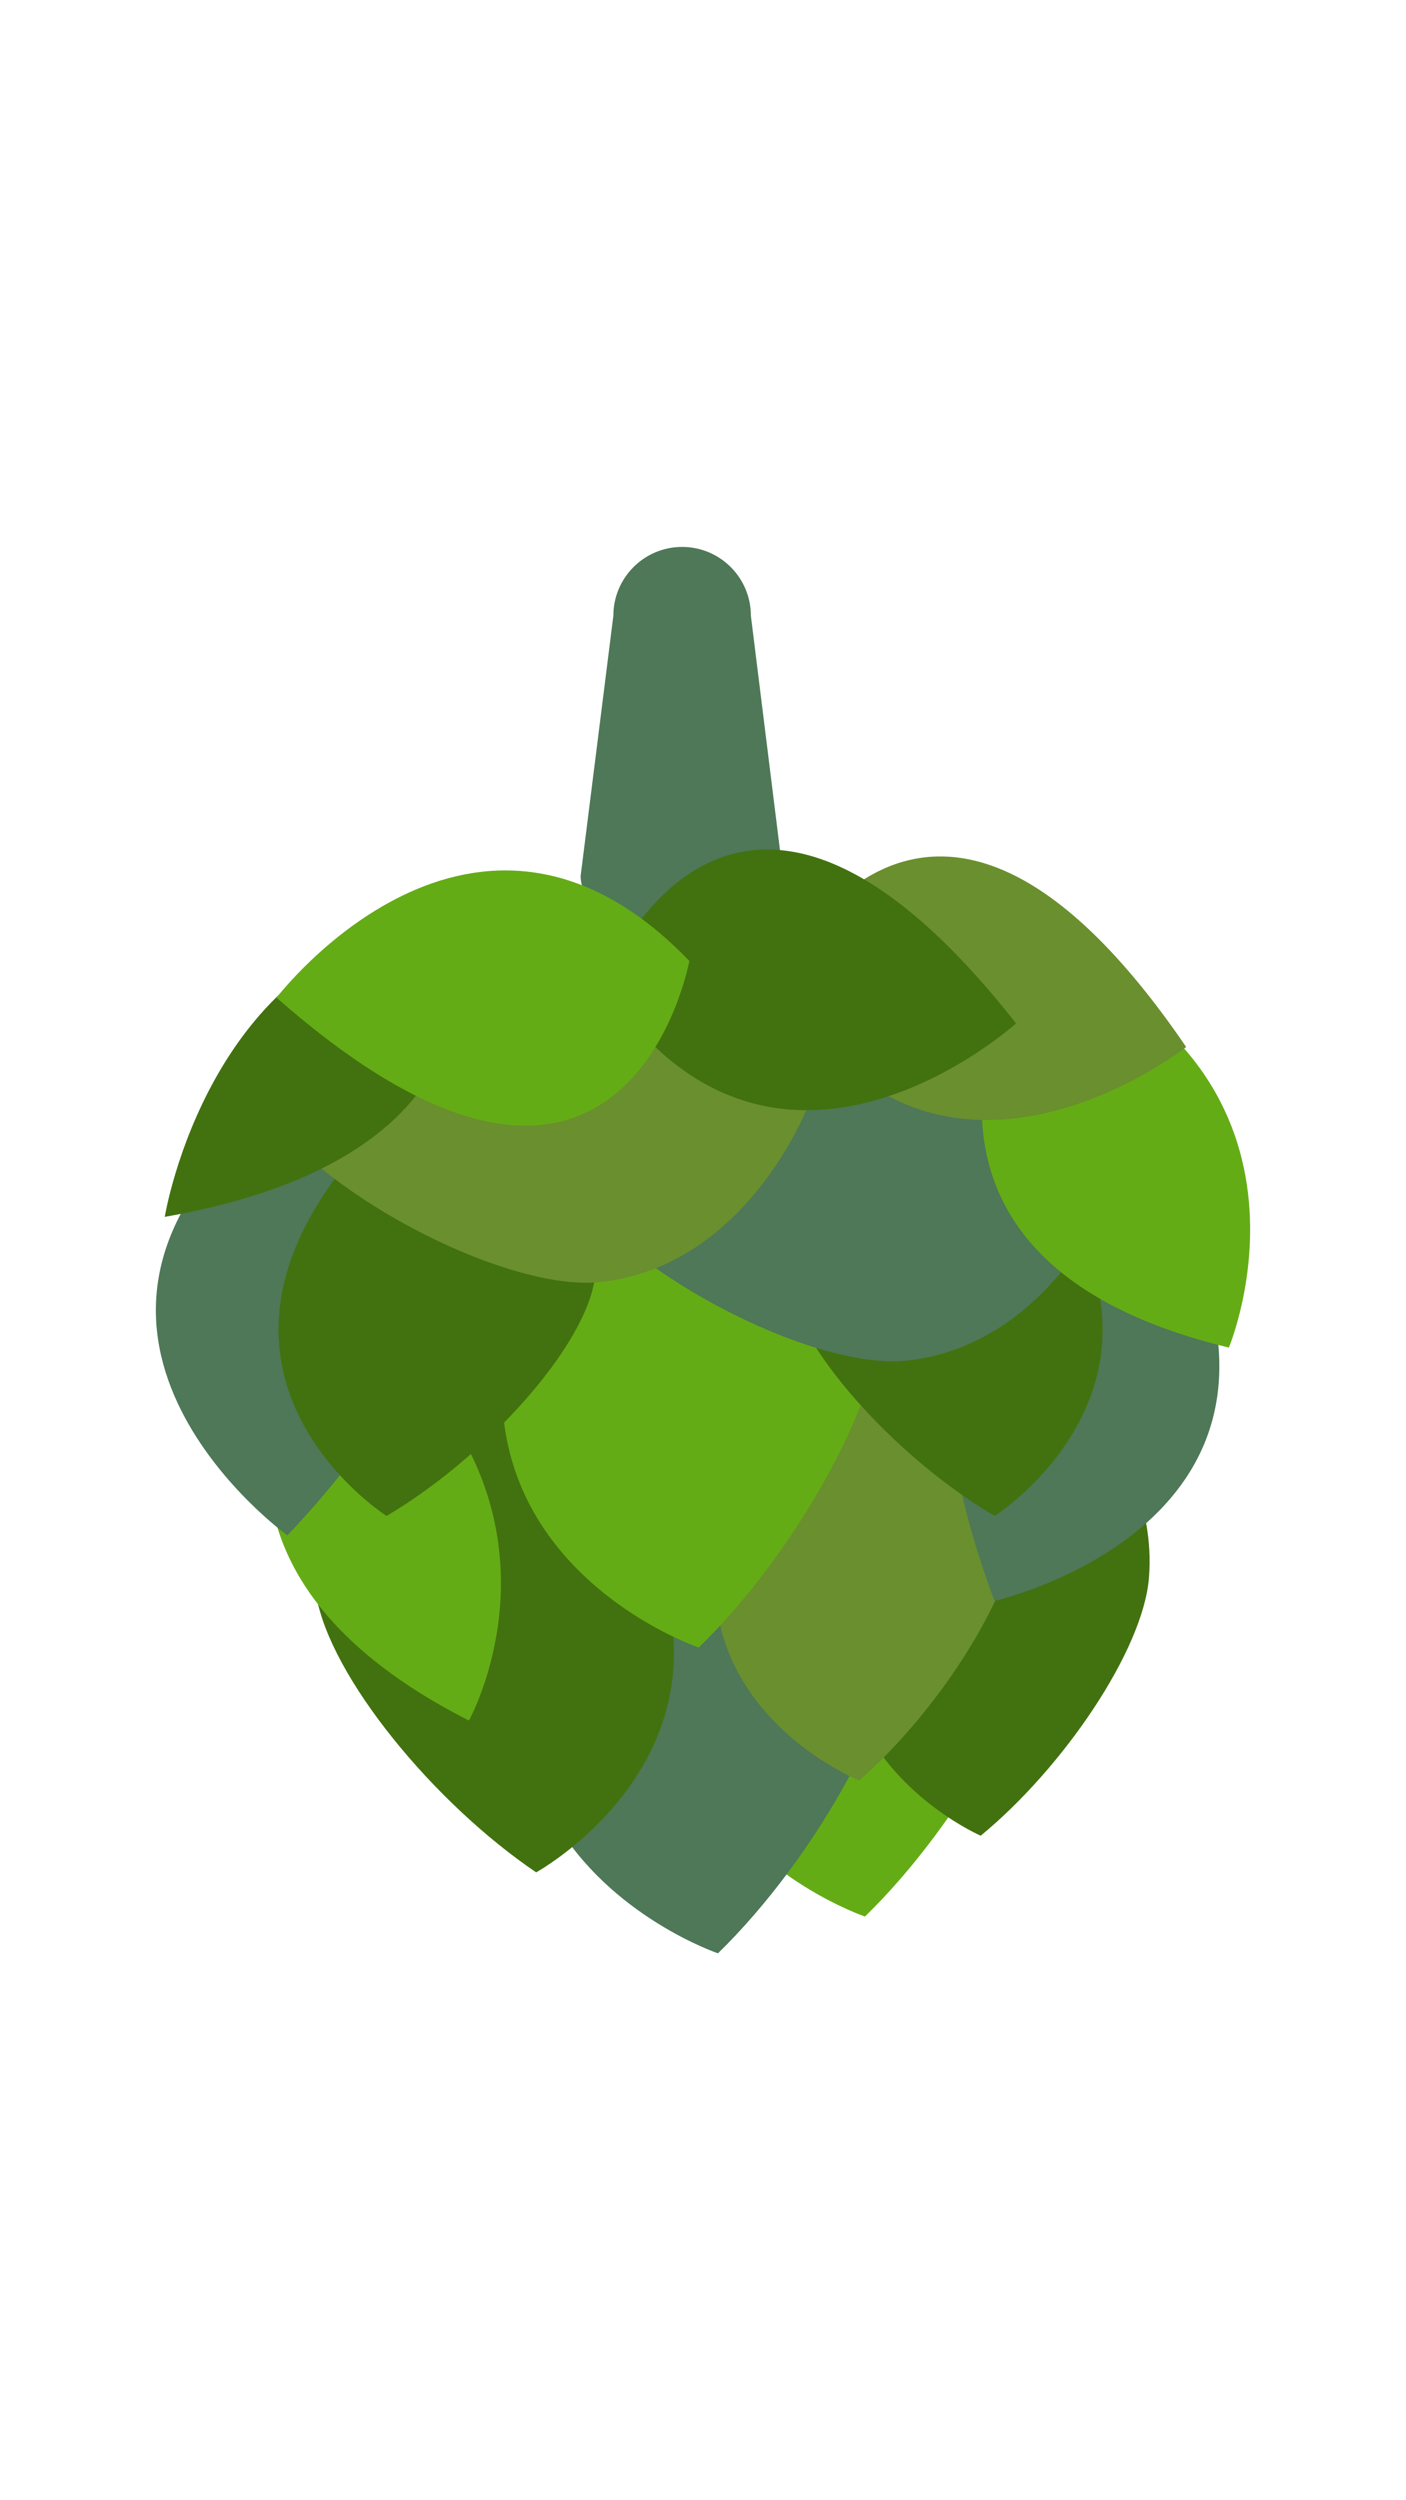 <?xml version="1.0" encoding="utf-8"?>
<!-- Generator: Adobe Illustrator 15.0.0, SVG Export Plug-In . SVG Version: 6.00 Build 0)  -->
<!DOCTYPE svg PUBLIC "-//W3C//DTD SVG 1.1//EN" "http://www.w3.org/Graphics/SVG/1.1/DTD/svg11.dtd">
<svg version="1.1" id="Layer_1" xmlns="http://www.w3.org/2000/svg" xmlns:xlink="http://www.w3.org/1999/xlink" x="0px" y="0px"
	 width="1242px" height="2208px" viewBox="0 0 1242 2208" enable-background="new 0 0 1242 2208" xml:space="preserve">
<g>
	<path fill="#64AC15" d="M750.808,1135.07c0,0,175.504,85.617,176.838,253.266c0.64,81.135-77.225,220.062-163.553,304.187
		C764.093,1692.522,381.999,1563.416,750.808,1135.07z"/>
	<path fill="#4E7857" d="M620.943,1167.546c0,0,175.502,85.617,176.837,253.267c0.64,81.134-77.224,220.062-163.553,304.188
		C634.228,1725,252.134,1595.892,620.943,1167.546z"/>
	<path fill="#42720F" d="M396.331,1154.82c0,0-142.638,104.333-117.025,253.884c12.404,72.374,103.981,183.672,194.331,244.812
		C473.637,1653.516,793.354,1477.419,396.331,1154.82z"/>
	<path fill="#42720F" d="M892.853,1182.313c0,0,132.191,78.915,122.117,210.709c-4.876,63.773-75.272,167.75-148.671,228.127
		C866.299,1621.149,574.69,1494.373,892.853,1182.313z"/>
	<path fill="#6A8F2E" d="M772.473,1132.943c0,0,134.479,74.959,128.322,206.988c-2.977,63.893-70.255,169.912-141.828,232.44
		C758.967,1572.372,463.718,1454.313,772.473,1132.943z"/>
	<path fill="#64AC15" d="M414.221,1519.418c0,0,117.436-210.598-126.408-372.893
		C287.813,1146.525,111.318,1365.664,414.221,1519.418z"/>
	<path fill="#64AC15" d="M603.977,897.496c0,0,175.503,85.617,176.838,253.266c0.64,81.135-77.225,220.063-163.553,304.187
		C617.261,1454.948,235.168,1325.842,603.977,897.496z"/>
	<path fill="#4E7857" d="M253.863,1355.928c0,0-241.379-173.919-28.278-365.164C225.585,990.764,548.615,1044.15,253.863,1355.928z"
		/>
	<path fill="#4E7857" d="M878.487,1413.797c0,0,290.211-65.486,169.042-324.912
		C1047.529,1088.885,729.397,1011.488,878.487,1413.797z"/>
	<path fill="#42720F" d="M436.398,909.511c0,0,118.198,98.646,87.599,227.237c-14.814,62.232-100.63,153.89-182.583,202.006
		C341.415,1338.754,73.272,1167.851,436.398,909.511z"/>
	<path fill="#42720F" d="M783.66,909.511c0,0-118.198,98.646-87.599,227.237c14.814,62.232,100.63,153.89,182.582,202.006
		C878.644,1338.754,1146.788,1167.851,783.66,909.511z"/>
	<path fill="#4E7857" d="M985.781,1043.032c0,0-53.437,144.382-184.854,158.557c-63.6,6.854-178.685-43.362-251.44-104.502
		C549.487,1097.087,620.861,787.224,985.781,1043.032z"/>
	<path fill="#64AC15" d="M1085.521,1190.067c0,0,104.112-247.581-177.786-354.438
		C907.735,835.629,740.59,1106.882,1085.521,1190.067z"/>
	<path fill="#6A8F2E" d="M1047.81,924.601c0,0-226.56,178.935-361.233-59.14C686.576,865.461,815.679,584.312,1047.81,924.601z"/>
	<path fill="#6A8F2E" d="M715.107,973.623c0,0-53.437,144.384-184.853,158.559c-63.6,6.854-178.685-43.364-251.44-104.503
		C278.815,1027.679,350.189,717.815,715.107,973.623z"/>
	<path fill="#42720F" d="M145.54,1074.627c0,0,39.927-245.989,251.923-264.272C397.463,810.354,472.645,1017.071,145.54,1074.627z"
		/>
	<path fill="#4E7857" d="M541.82,543.731c0-33.543,27.189-60.731,60.733-60.731l0,0c33.543,0,60.732,27.188,60.732,60.731
		l28.921,232.774c0,33.543-56.11,60.732-89.653,60.732l0,0c-33.543,0-89.649-30.078-89.649-63.621L541.82,543.731z"/>
	<path fill="#42720F" d="M897.533,903.757c0,0-214.011,193.771-364.394-34.703C533.14,869.054,643.035,579.854,897.533,903.757z"/>
	<path fill="#64AC15" d="M244.314,881.059c0,0,175.029-229.593,364.605-32.416C608.92,848.643,553.678,1153.041,244.314,881.059z"/>
</g>
</svg>
